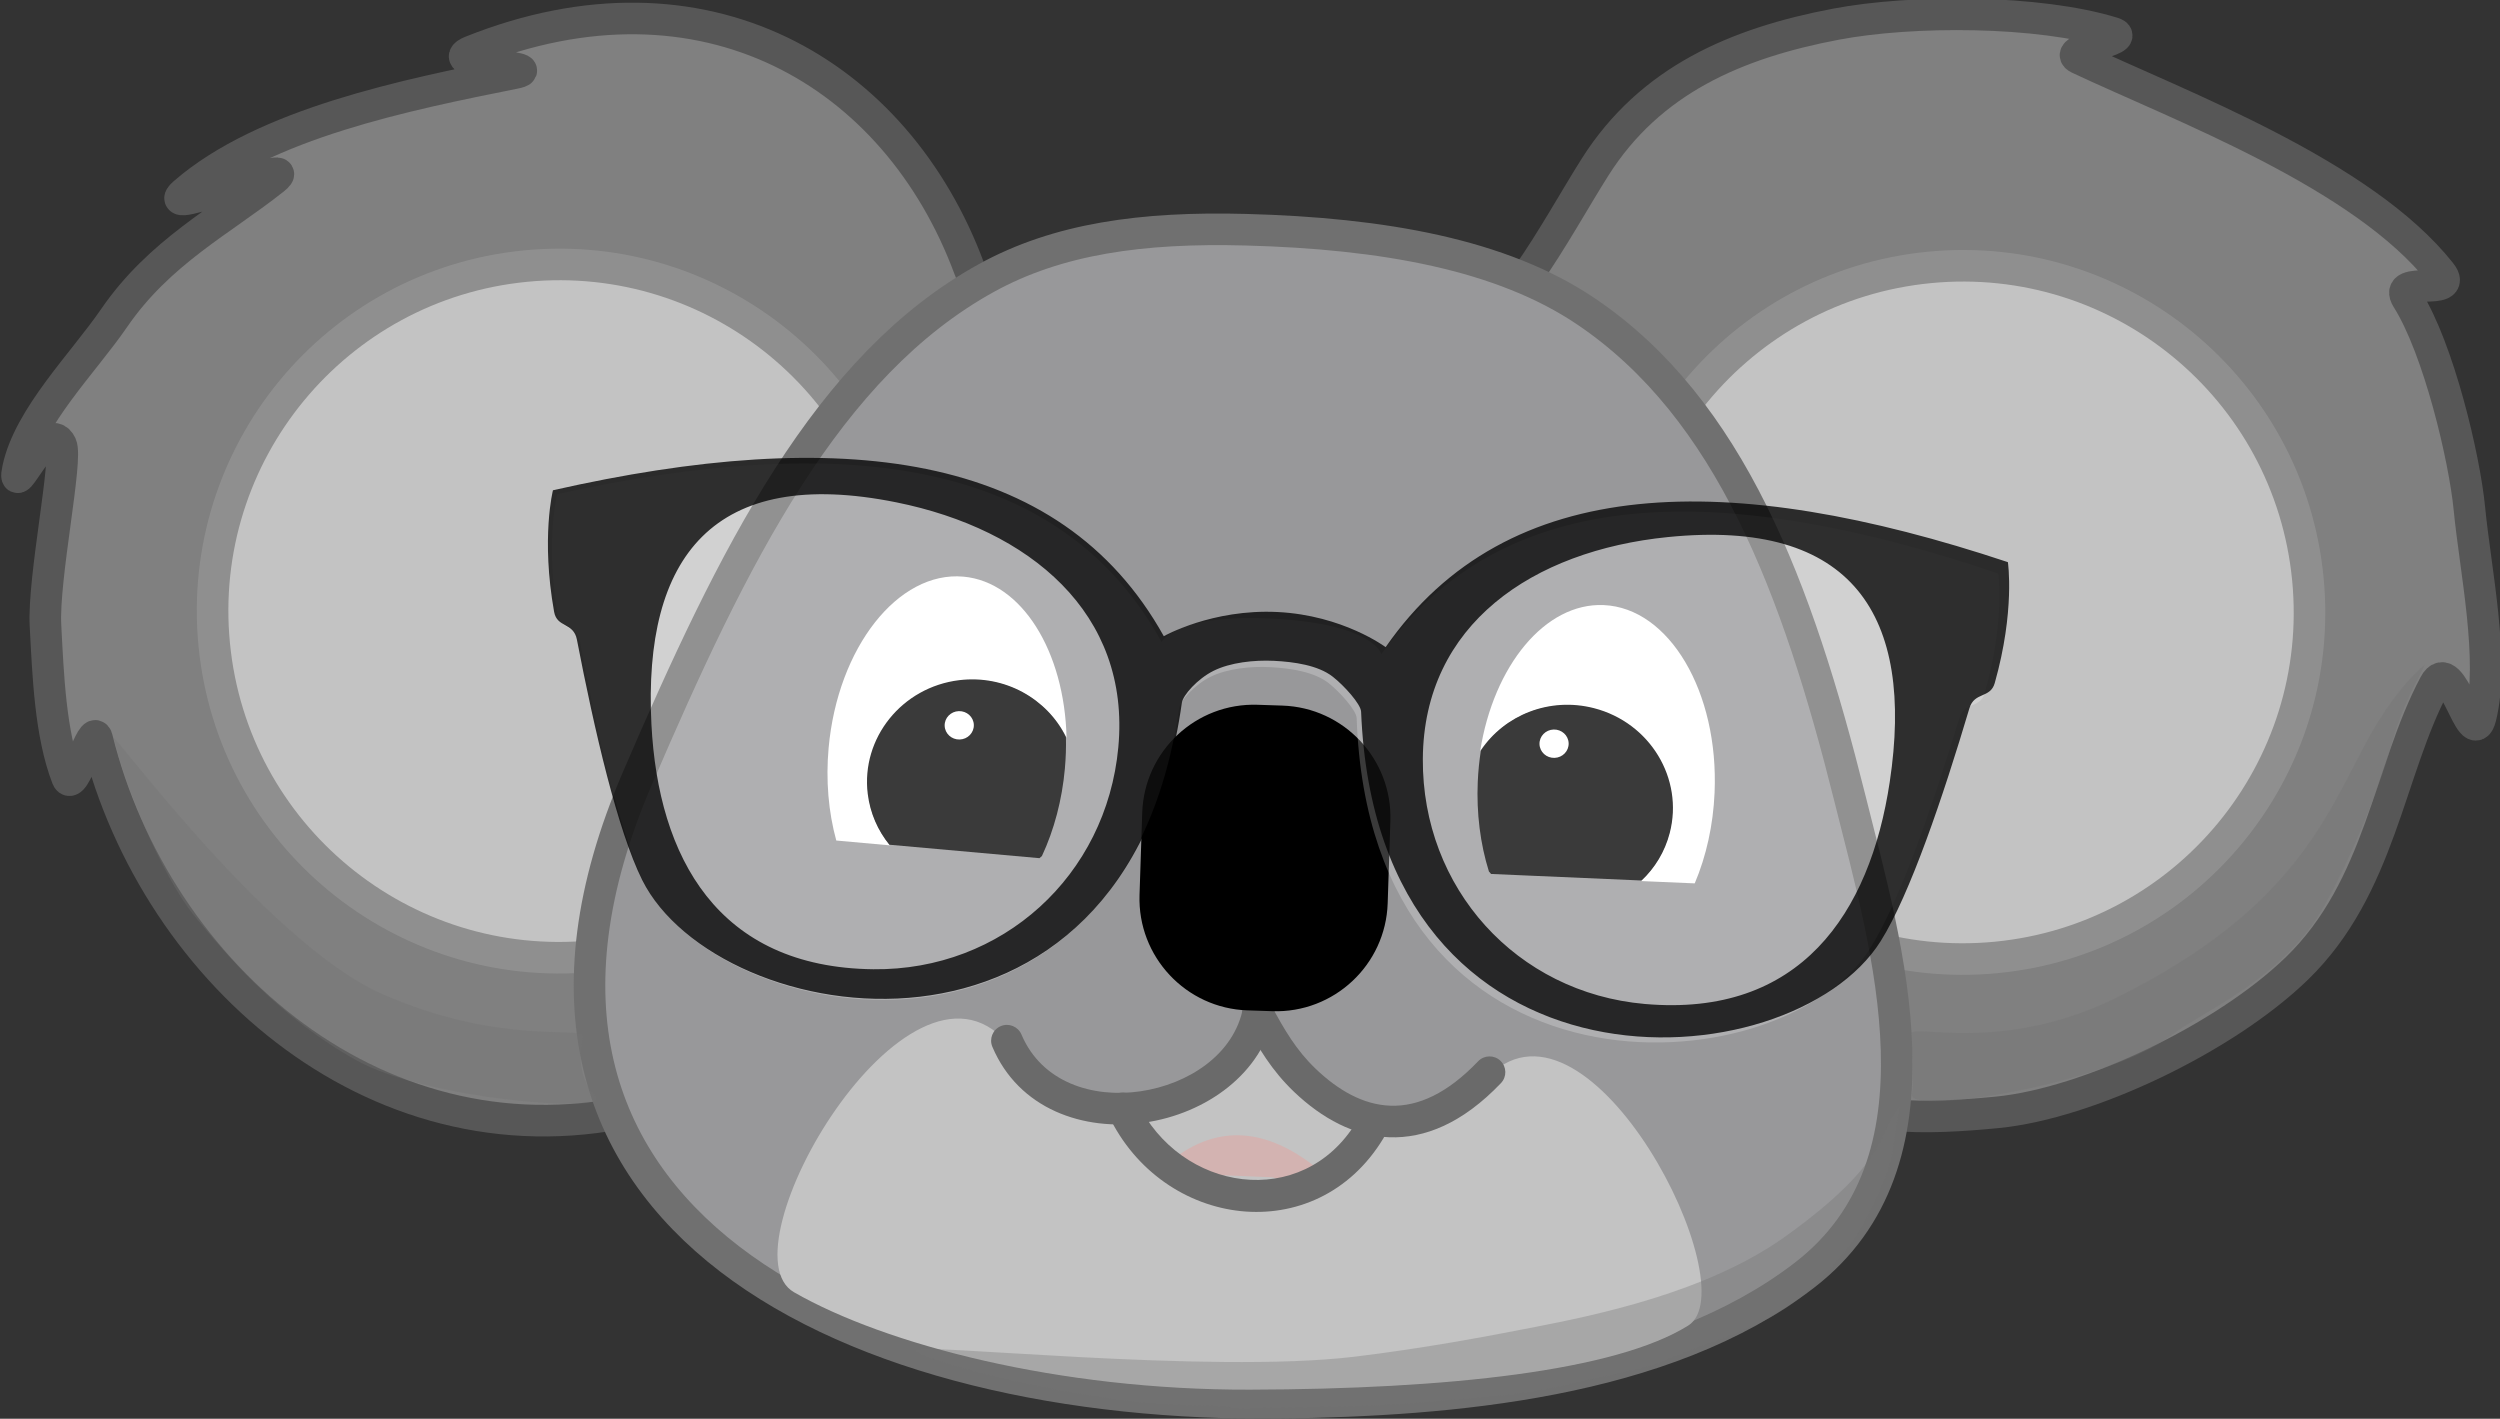 <?xml version="1.0" encoding="UTF-8" standalone="no"?>
<!DOCTYPE svg PUBLIC "-//W3C//DTD SVG 1.1//EN" "http://www.w3.org/Graphics/SVG/1.1/DTD/svg11.dtd">
<svg width="100%" height="100%" viewBox="0 0 1267 719" version="1.1" xmlns="http://www.w3.org/2000/svg" xmlns:xlink="http://www.w3.org/1999/xlink" xml:space="preserve" xmlns:serif="http://www.serif.com/" style="fill-rule:evenodd;clip-rule:evenodd;stroke-linecap:round;stroke-linejoin:round;stroke-miterlimit:0;">
    <rect x="0" y="0" width="1267" height="719" fill="#333333" stroke="none"/>
    <g transform="matrix(1,0,0,1,-1809.22,-517.506)">
        <g id="Koala-Health-Logo" serif:id="Koala Health Logo" transform="matrix(0.993,-0.12,0.12,0.993,1239.01,254.548)">
            <g transform="matrix(1,0.024,-0.024,1,58.036,-70.033)">
                <g transform="matrix(1,0,0,1,-47.175,-55.114)">
                    <path d="M768.071,491.712C889.553,456.274 981.227,522.77 1008.48,625.409C1021.2,673.33 1072.38,710.563 1072.38,763.776C1072.38,912.392 950.162,1011.53 803.112,1033.05C669.018,1052.67 563.95,942.757 545.843,819.922C544.549,811.14 531.25,846.918 528.857,838.308C522.472,815.335 524.262,785.462 525.347,760.489C526.392,736.449 544.772,677.764 542.01,670.096C536.49,654.767 513.664,697.55 519.102,680.176C527.164,654.42 557.396,629.73 574.858,608.873C601.017,577.626 633.969,564.913 662.36,546.479C679.368,535.436 599.664,561.059 616.295,549.195C660.022,518.002 733.47,510.432 788.778,504.814C806.59,503.005 749.709,497.069 768.071,491.712Z" style="fill:rgb(128,128,128);stroke:rgb(87,87,87);stroke-width:16px;"/>
                </g>
                <g transform="matrix(1,0,0,1,633.605,0.46)">
                    <path d="M776.627,488.89C815.758,485.311 879.452,491.584 915.823,506.773C926.135,511.079 887.997,512.413 897.347,517.969C946.352,547.087 1034.77,590 1069.38,643.72C1077.95,657.02 1044.64,642.146 1051.23,655.214C1064.72,681.952 1072.38,738.44 1072.38,763.776C1072.38,795.279 1077.83,841.589 1067.87,869.696C1061.72,887.047 1056.5,835.498 1046.27,850.938C1018.74,892.501 1009.15,950.543 963.084,987.37C923.208,1019.25 851.058,1045.32 805.031,1045.39C786.93,1045.42 768.265,1044.74 751.978,1041.66C627.351,1018.09 533.839,895.215 533.839,763.776C533.839,700.245 570.276,645.381 608.751,600.652C622.835,584.28 637.299,563.165 648.321,549.03C680.174,508.182 725.092,493.604 776.627,488.89Z" style="fill:rgb(128,128,128);stroke:rgb(87,87,87);stroke-width:16px;"/>
                </g>
                <g transform="matrix(1.057,0,0,1.057,-171.676,-215.481)">
                    <circle cx="860.53" cy="887.972" r="166.111" style="fill:rgb(195,195,195);stroke:rgb(143,143,143);stroke-width:15.13px;"/>
                </g>
                <g transform="matrix(1.057,0,0,1.057,535.961,-146.469)">
                    <circle cx="860.53" cy="887.972" r="166.111" style="fill:rgb(195,195,195);stroke:rgb(143,143,143);stroke-width:15.13px;"/>
                </g>
                <g transform="matrix(0.998,0.066,-0.066,0.998,58.63,-68.287)">
                    <g transform="matrix(1.789,0,0,1.789,-456.267,-729.25)">
                        <path d="M860.53,721.861C899.185,724.057 932.797,731.025 956.265,747.981C996.127,776.781 1013.59,828.089 1026.64,887.972C1035.94,930.639 1052.43,991.571 1009.68,1022.48C969.008,1051.89 908.041,1054.88 860.53,1054.08C741.079,1052.09 626.05,995.699 683.65,872.031C712.774,809.501 741.052,756.721 786.735,733.312C807.272,722.788 831.227,720.195 860.53,721.861Z" style="fill:rgb(152,152,154);stroke:rgb(112,112,112);stroke-width:8.94px;"/>
                    </g>
                    <g transform="matrix(1.054,0.081,-0.053,0.699,209.828,357.779)">
                        <path d="M861.172,761.825C859.411,757.395 912.409,894.701 973.481,797.321C1019.91,723.282 1102.16,941.996 1074.08,971.255C1040.34,1006.41 960.708,1025.16 865.685,1032.2C774.116,1039 690.186,1011.84 645.43,977.208C609.54,949.434 691.891,711.854 741.771,789.71C799.477,879.783 874.957,796.505 861.172,761.825Z" style="fill:rgb(195,195,195);"/>
                    </g>
                    <g transform="matrix(1,0,0,1,12.066,-8.283)">
                        <g transform="matrix(0.993,0.118,-0.118,0.993,113.251,-159.304)">
                            <path d="M1046.37,1090.65C1066.26,1071.62 1087.86,1073.91 1109.48,1087.75" style="fill:rgb(211,179,177);"/>
                            <path d="M1051.9,1096.43C1048.71,1099.48 1043.64,1099.37 1040.59,1096.18C1037.54,1092.99 1037.65,1087.92 1040.84,1084.87C1063.84,1062.86 1088.79,1065.01 1113.79,1081.01C1117.51,1083.39 1118.6,1088.35 1116.21,1092.06C1113.83,1095.78 1108.88,1096.87 1105.16,1094.49C1086.92,1082.81 1068.68,1080.38 1051.9,1096.43Z" style="fill:rgb(211,179,177);"/>
                        </g>
                        <g transform="matrix(0.993,0.118,-0.118,0.993,113.251,-159.304)">
                            <path d="M1070.68,1004.14C1071.12,999.746 1075.04,996.534 1079.43,996.971C1083.83,997.407 1087.04,1001.33 1086.6,1005.72C1083.55,1036.42 1056.76,1059.3 1026.29,1066.54C995.644,1073.83 961.962,1065.32 945.925,1035.13C943.854,1031.24 945.337,1026.39 949.236,1024.32C953.135,1022.25 957.983,1023.73 960.055,1027.63C972.461,1050.97 998.881,1056.61 1022.59,1050.98C1046.47,1045.3 1068.29,1028.19 1070.68,1004.14Z" style="fill:rgb(106,106,106);"/>
                        </g>
                        <g transform="matrix(0.993,0.118,-0.118,0.993,113.251,-159.304)">
                            <path d="M1071.69,1011.13C1069.23,1007.46 1070.2,1002.49 1073.87,1000.02C1077.53,997.56 1082.5,998.534 1084.97,1002.2C1092.57,1013.5 1099.19,1023.17 1110.11,1031.9C1122.18,1041.54 1135.5,1047.86 1149.42,1047.11C1163.38,1046.35 1177.58,1038.38 1191.62,1020.8C1194.38,1017.35 1199.42,1016.79 1202.87,1019.55C1206.32,1022.3 1206.88,1027.34 1204.12,1030.79C1186.39,1052.99 1167.9,1062.13 1150.28,1063.08C1132.61,1064.04 1115.45,1056.64 1100.12,1044.4C1087.84,1034.58 1080.24,1023.84 1071.69,1011.13Z" style="fill:rgb(106,106,106);"/>
                        </g>
                        <g transform="matrix(0.993,0.118,-0.118,0.993,113.251,-159.304)">
                            <path d="M1007.54,1064.44C1005.3,1060.63 1006.57,1055.72 1010.38,1053.49C1014.19,1051.25 1019.09,1052.52 1021.33,1056.33C1047.09,1100.15 1109.68,1104.12 1132.89,1056.88C1134.84,1052.91 1139.63,1051.28 1143.6,1053.22C1147.56,1055.17 1149.2,1059.97 1147.25,1063.93C1118.18,1123.1 1039.8,1119.32 1007.54,1064.44Z" style="fill:rgb(106,106,106);"/>
                        </g>
                        <g transform="matrix(1.403,0.089,-0.063,0.998,-406.984,-132.023)">
                            <path d="M1139.92,904.319C1139.92,873.098 1121.88,847.751 1099.67,847.751L1090.72,847.751C1068.51,847.751 1050.47,873.098 1050.47,904.319L1050.47,946.042C1050.47,977.263 1068.51,1002.61 1090.72,1002.61L1099.67,1002.61C1121.88,1002.61 1139.92,977.263 1139.92,946.042L1139.92,904.319Z"/>
                        </g>
                    </g>
                    <g>
                        <g transform="matrix(1.417,0.171,-0.187,1.552,-296.33,-493.77)">
                            <path d="M1000.96,734.044C997.5,706.219 980.192,685.038 959.387,685.038C936.098,685.038 917.191,711.577 917.191,744.267C917.191,754.664 919.141,764.877 922.844,773.881L941.952,773.881C937.426,769.639 934.129,764.255 932.688,758.089C928.527,740.286 941.404,722.668 961.427,718.77C977.406,715.659 993.137,722.22 1000.96,734.044Z" style="fill:white;"/>
                        </g>
                        <g transform="matrix(0.936,-0.085,0.085,0.936,-85.638,170.331)">
                            <path d="M970.322,833.53C965.074,825.194 962.048,815.39 962.048,804.903C962.048,774.62 987.283,750.034 1018.37,750.034C1043.17,750.034 1064.25,765.691 1071.76,787.405C1071.22,792.939 1070.35,798.565 1069.14,804.236C1065.63,820.674 1059.45,836.248 1051.19,849.481C1050.71,849.818 1050.22,850.148 1049.73,850.47L970.322,833.53Z"/>
                        </g>
                        <g transform="matrix(1,-2.77556e-17,2.77556e-17,1,-276.569,-12.17)">
                            <ellipse cx="1207.2" cy="820.829" rx="7.392" ry="7.19" style="fill:white;"/>
                        </g>
                    </g>
                    <g transform="matrix(-0.981,-0.192,-0.192,0.981,2316.78,217.657)">
                        <g transform="matrix(1.417,0.171,-0.187,1.552,-296.33,-493.77)">
                            <path d="M1000.96,734.044C997.5,706.219 980.192,685.038 959.387,685.038C936.098,685.038 917.191,711.577 917.191,744.267C917.191,754.664 919.141,764.877 922.844,773.881L941.952,773.881C937.426,769.639 934.129,764.255 932.688,758.089C928.527,740.286 941.404,722.668 961.427,718.77C977.406,715.659 993.137,722.22 1000.96,734.044Z" style="fill:white;"/>
                        </g>
                        <g transform="matrix(0.936,-0.085,0.085,0.936,-85.638,170.331)">
                            <path d="M970.322,833.53C965.074,825.194 962.048,815.39 962.048,804.903C962.048,774.62 987.283,750.034 1018.37,750.034C1043.17,750.034 1064.25,765.691 1071.76,787.405C1071.22,792.939 1070.35,798.565 1069.14,804.236C1065.63,820.674 1059.45,836.248 1051.19,849.481C1050.71,849.818 1050.22,850.148 1049.73,850.47L970.322,833.53Z"/>
                        </g>
                        <g transform="matrix(-0.981,-0.192,-0.192,0.981,2290.29,233.391)">
                            <ellipse cx="1207.2" cy="820.829" rx="7.392" ry="7.19" style="fill:white;"/>
                        </g>
                    </g>
                </g>
                <g transform="matrix(0.441,0.246,-0.231,0.414,405.335,174.204)">
                    <path d="M1096.59,1120.03C1227.72,1120.03 1293.91,1064.27 1297.55,1075.74C1301.9,1089.43 1304.99,1114.97 1334.14,1129.53C1353.07,1138.99 1180.7,1204.33 1099.31,1196.01C1010.63,1186.93 937.546,1148.83 892.172,1124.02C844.212,1097.8 772.984,1022.59 747.655,986.198C723.618,965.855 965.454,1120.03 1096.59,1120.03Z" style="fill:rgb(116,116,116);fill-opacity:0.34;"/>
                </g>
                <g transform="matrix(-0.485,0.14,0.131,0.455,1895.47,332.097)">
                    <path d="M1104.99,1113.39C1235.62,1125.56 1308.77,1057.33 1312.42,1068.8C1316.77,1082.5 1322.65,1105.98 1334.14,1129.53C1343.79,1149.31 1147.11,1195.98 1069.52,1172.54C1033.67,1161.71 961.793,1161.3 897.811,1118.34C867.934,1098.28 795.45,1024.92 753.561,965.087C734.052,937.22 705.749,913.041 696.637,903.792C725.169,913.897 756.753,937.016 778.823,956.874C846.432,1017.71 910.638,1095.27 1104.99,1113.39Z" style="fill:rgb(116,116,116);fill-opacity:0.34;"/>
                </g>
                <g transform="matrix(-0.485,0.14,0.131,0.455,1609.58,529.325)">
                    <path d="M1121.61,978.768C1163.66,970.407 1230.13,956.883 1298.83,937.582C1440.75,897.714 1703.38,750.38 1705.84,758.107C1707.97,764.821 1639.38,820.344 1575.37,862.069C1506.14,907.205 1475.52,918.309 1445.37,932.443C1419.46,944.592 1450.4,933.95 1393.03,956.498C1352.82,972.304 1297.58,996.367 1237.04,1014.74C1186.08,1030.21 1161.05,1041.69 1102.94,1050.64C1075.89,1054.81 1032.55,1063.87 1018.72,1063.64C931.322,1062.17 890.215,1074.42 822.838,1037.83C785.386,1017.49 781.182,1014.21 741.767,973.737C718.275,949.614 705.749,913.041 696.637,903.792C725.169,913.897 717.233,952.038 852.362,987.902C946.539,1012.9 1060.02,991.016 1121.61,978.768Z" style="fill:rgb(116,116,116);fill-opacity:0.34;"/>
                </g>
            </g>
            <g id="Glasses">
                <g transform="matrix(1.468,0.26,-0.26,1.468,-1863.15,-1671.84)">
                    <path d="M2261.33,1243.96C2254.63,1243.96 2246.63,1245.24 2241.15,1248.32C2235.86,1251.29 2231.25,1257.05 2231.02,1259.62C2218.99,1393.74 2080.39,1377.9 2052.45,1328.17C2043.38,1312.03 2033.88,1278.58 2026.49,1248.38C2025.09,1242.65 2019.61,1244.8 2018.37,1239.45C2012.69,1214.76 2015.96,1198.57 2015.96,1198.57C2110.88,1172.1 2185.77,1176.45 2223.84,1237.5C2223.84,1237.5 2227.82,1227.48 2261.69,1227.48C2295.57,1227.48 2298.64,1237.5 2298.64,1237.5C2336.72,1176.45 2411.61,1172.1 2506.52,1198.57C2506.52,1198.57 2509.79,1214.76 2504.11,1239.45C2502.88,1244.8 2497.4,1242.65 2496,1248.38C2488.61,1278.58 2479.1,1312.03 2470.03,1328.17C2442.1,1377.9 2303.49,1393.74 2291.46,1259.62C2291.23,1257.05 2285.31,1251.12 2281.34,1248.32C2276.2,1244.69 2268.03,1243.96 2261.33,1243.96Z" style="fill:white;fill-opacity:0.23;"/>
                </g>
                <g transform="matrix(1.483,0.254,-0.254,1.483,-1902.46,-1679.91)">
                    <path d="M2261.33,1243.96C2254.63,1243.96 2246.63,1245.24 2241.15,1248.32C2235.86,1251.29 2231.25,1257.05 2231.02,1259.62C2218.99,1393.74 2080.39,1377.9 2052.45,1328.17C2043.38,1312.03 2033.88,1278.58 2026.49,1248.38C2025.09,1242.65 2019.61,1244.8 2018.37,1239.45C2012.69,1214.76 2015.96,1198.57 2015.96,1198.57C2110.88,1172.1 2185.77,1176.45 2223.84,1237.5C2223.84,1237.5 2239.61,1227.48 2261.69,1227.48C2283.77,1227.48 2298.64,1237.5 2298.64,1237.5C2336.72,1176.45 2411.61,1172.1 2506.52,1198.57C2506.52,1198.57 2509.79,1214.76 2504.11,1239.45C2502.88,1244.8 2497.4,1242.65 2496,1248.38C2488.61,1278.58 2479.1,1312.03 2470.03,1328.17C2442.1,1377.9 2303.49,1393.74 2291.46,1259.62C2291.23,1257.05 2285.31,1251.12 2281.34,1248.32C2276.2,1244.69 2268.03,1243.96 2261.33,1243.96ZM2131.68,1196.93C2069.68,1187.56 2047.31,1219.34 2052.97,1275.64C2057.45,1320.23 2079.23,1356.36 2131.68,1354.35C2175.09,1352.69 2208.51,1319.04 2210.39,1275.64C2212.37,1230.29 2176.84,1203.75 2131.68,1196.93ZM2391.72,1195.79C2346.56,1202.61 2311.04,1229.15 2313.01,1274.5C2314.89,1317.9 2348.31,1351.55 2391.72,1353.21C2444.17,1355.22 2465.95,1319.09 2470.43,1274.5C2476.09,1218.2 2453.72,1186.42 2391.72,1195.79Z" style="fill-opacity:0.78;"/>
                </g>
            </g>
        </g>
    </g>
</svg>
